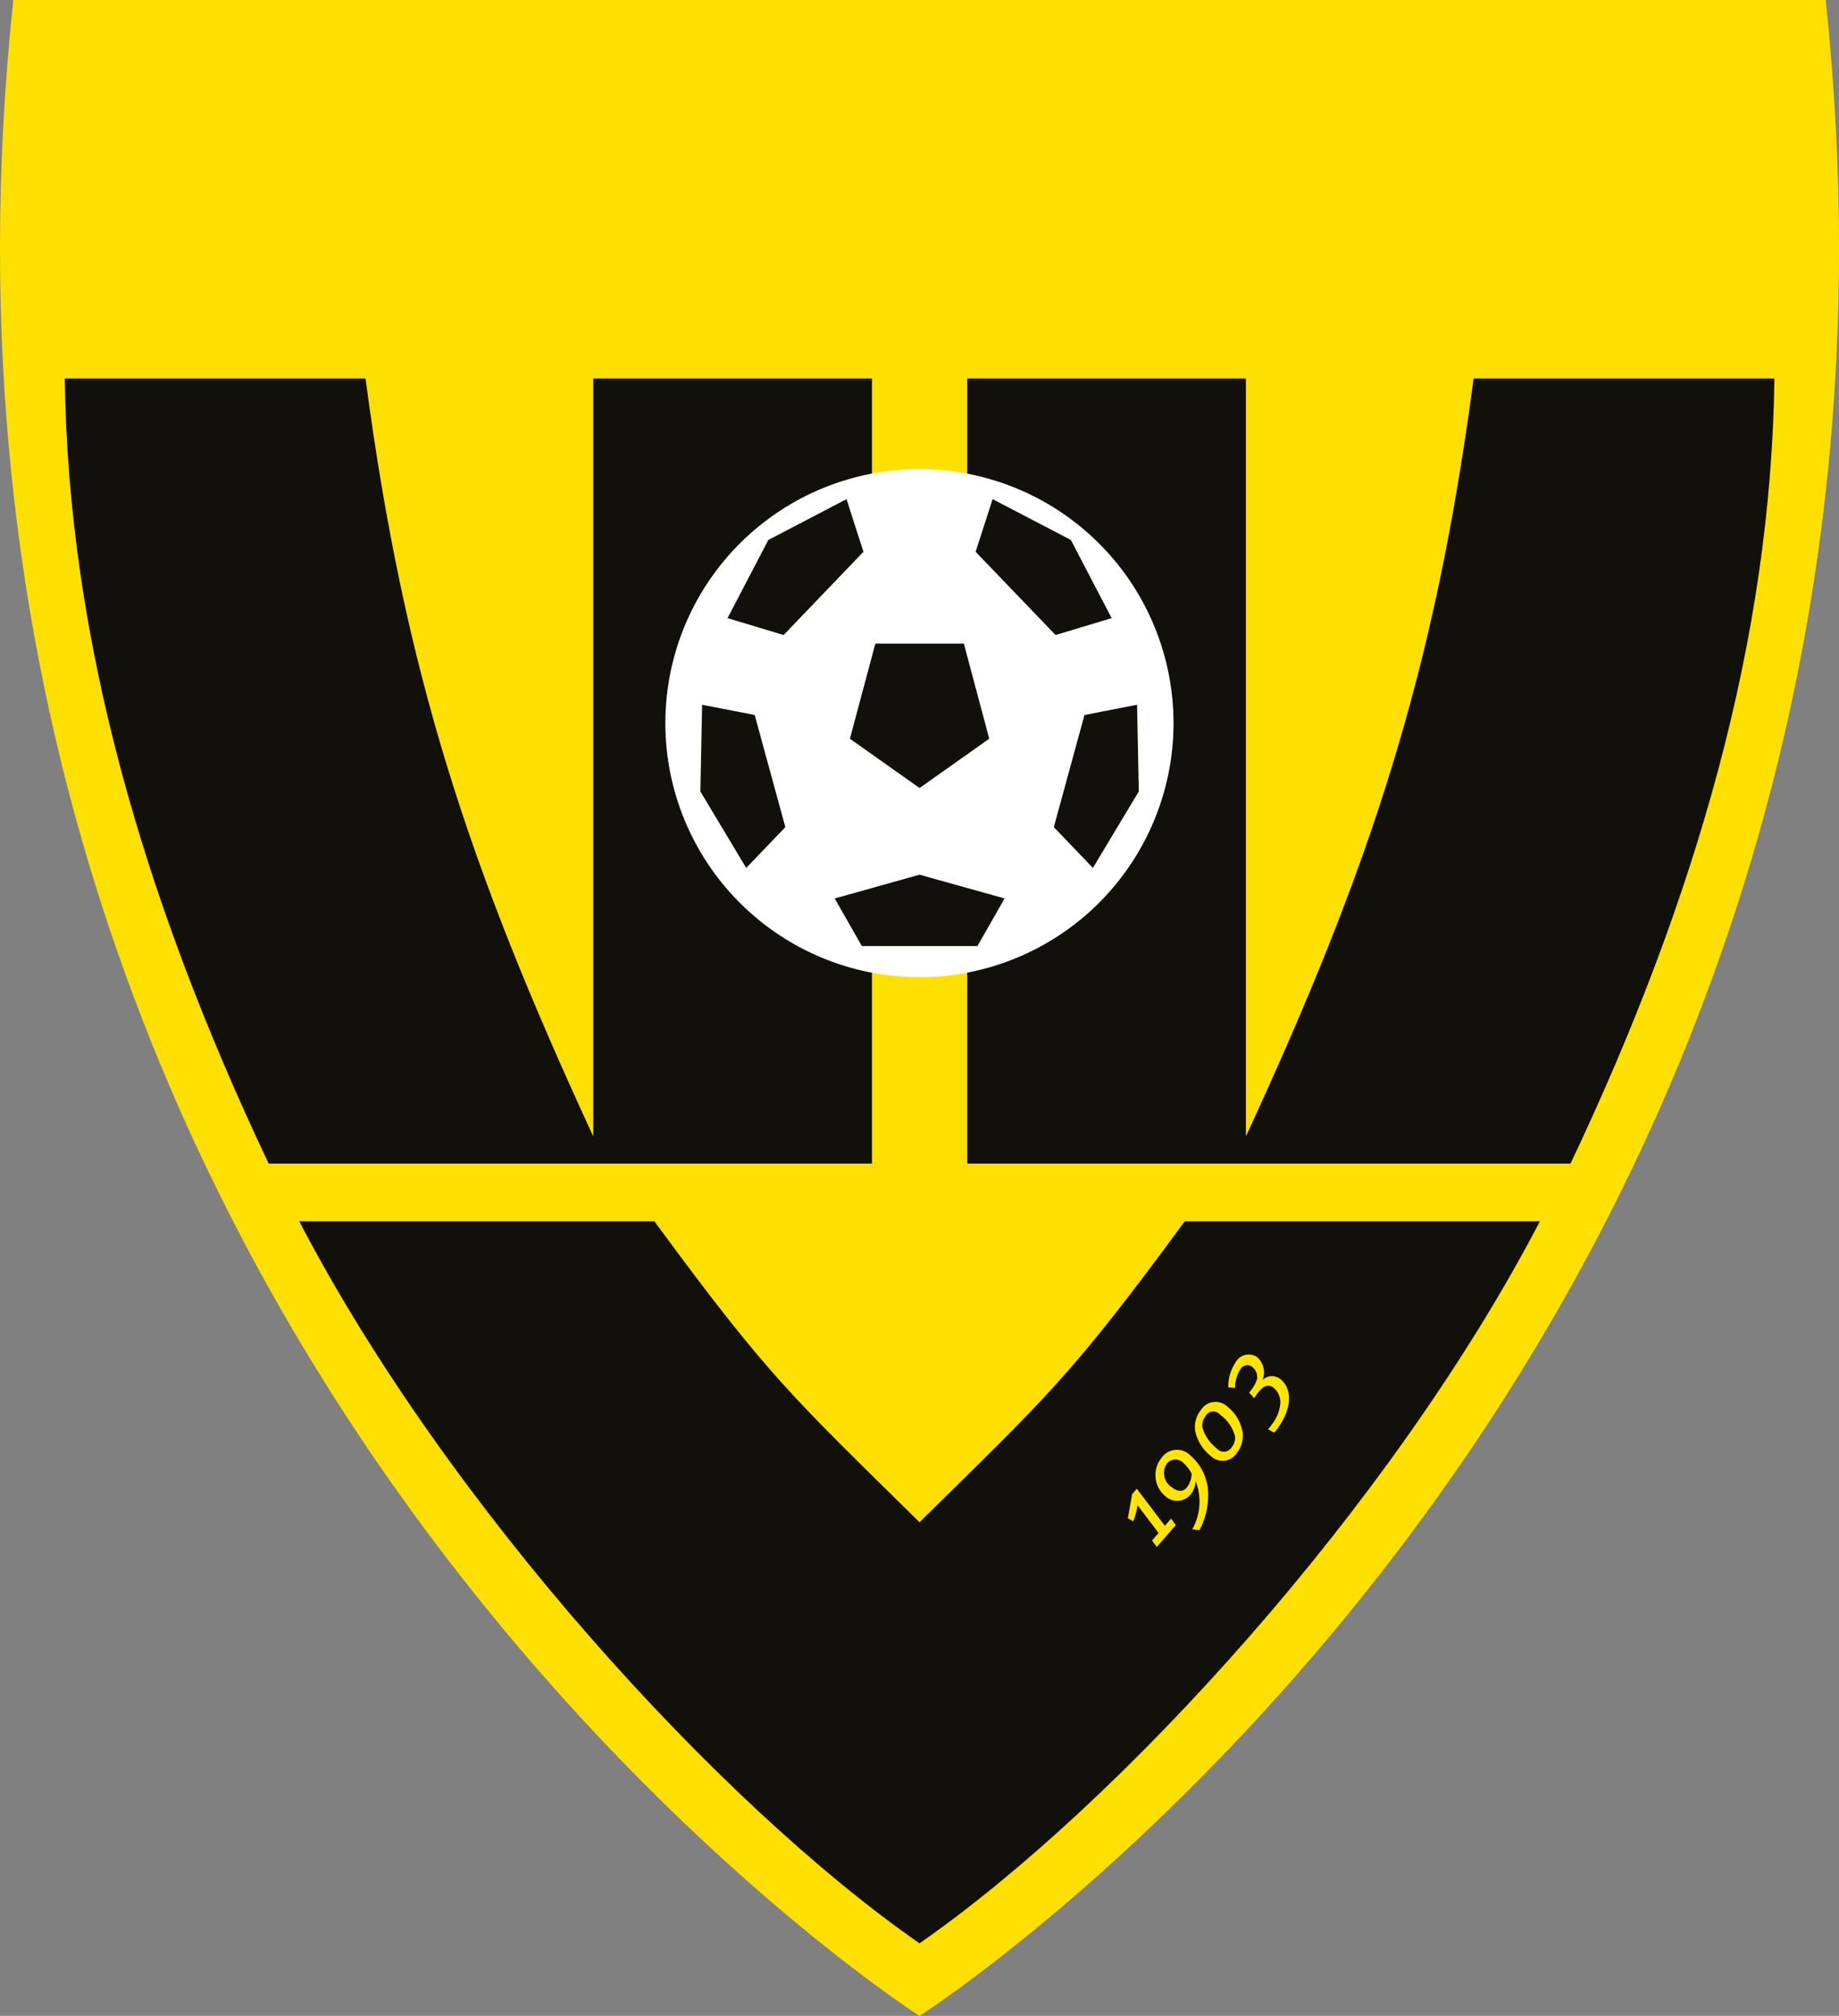 <?xml version="1.0" encoding="UTF-8" standalone="no"?>
<svg
   viewBox="0 0 125.71 137.82"
   version="1.1"
   id="svg6"
   sodipodi:docname="vvv-venlo.svg"
   inkscape:version="1.4.2 (f4327f4, 2025-05-13)"
   xmlns:inkscape="http://www.inkscape.org/namespaces/inkscape"
   xmlns:sodipodi="http://sodipodi.sourceforge.net/DTD/sodipodi-0.dtd"
   xmlns="http://www.w3.org/2000/svg"
   xmlns:svg="http://www.w3.org/2000/svg">
  <rect x="0" y="0" width="125.71" height="137.82" fill="#808080" stroke="none"/>
  <defs
     id="defs6" />
  <sodipodi:namedview
     id="namedview6"
     pagecolor="#ffffff"
     bordercolor="#000000"
     borderopacity="0.25"
     inkscape:showpageshadow="2"
     inkscape:pageopacity="0.0"
     inkscape:pagecheckerboard="0"
     inkscape:deskcolor="#d1d1d1"
     inkscape:zoom="5.8554633"
     inkscape:cx="62.93268"
     inkscape:cy="68.910004"
     inkscape:window-width="1920"
     inkscape:window-height="1009"
     inkscape:window-x="-8"
     inkscape:window-y="-8"
     inkscape:window-maximized="1"
     inkscape:current-layer="svg6" />
  <path
     fill="#fee000"
     d="M124.802 0H.909c-9.737 92.074 61.948 137.823 61.948 137.823S134.548 92.074 124.802 0"
     id="path1" />
  <path
     fill="#12100b"
     d="M 66.115,25.877 H 85.168 V 77.69 c 8.479,-18.353 12.894,-31.6 15.564,-51.813 h 20.563 c -0.231,17.8 -5.34,35.549 -13.938,53.677 H 66.115 M 59.606,25.877 H 40.553 V 77.69 C 32.073,59.337 27.659,46.093 24.988,25.877 H 4.428 c 0.231,17.8 5.34,35.549 13.938,53.677 h 41.24"
     id="path2"
     sodipodi:nodetypes="cccccccccccccc" />
  <path
     fill="#fff"
     d="M80.219 49.44a17.368 17.368 0 1 0-17.368 17.368A17.37 17.37 0 0 0 80.219 49.44"
     id="path3" />
  <path
     fill="#12100b"
     d="m47.995 48.182-.119 5.928 3.133 5.228 2.676-2.789-2.095-7.667ZM57.867 34.125l-5.345 2.79-2.79 5.345 3.833 1.155 5.459-5.69ZM77.727 48.182l.119 5.928-3.139 5.228-2.67-2.789 2.095-7.666ZM67.854 34.125l5.347 2.79 2.789 5.346-3.834 1.154-5.465-5.69ZM65.888 44.005h-6.051l-1.739 6.5 4.759 3.37 4.765-3.37ZM62.857 59.8l-5.8 1.626 1.857 3.252h7.9l1.857-3.252ZM80.985 83.499c-7.844 10.681-9.352 11.921-18.128 20.572-8.77-8.651-10.277-9.886-18.122-20.572h-24.28c10.141 19.469 28.725 39.845 42.4 49.363 13.648-9.494 32.268-29.894 42.408-49.363Z"
     id="path4" />
  <path
     fill="#ffe400"
     d="m 79.626,104.315 0.421,-0.487 0.332,0.433 -1.305,1.5 -0.32,-0.439 0.445,-0.516 -1.436,-1.893 c -0.062,0.372 -0.16,0.738 -0.291,1.092 l -0.374,-0.2 0.291,-1.65 0.32,-0.374 z m 2.961,-2.219 c 0.022,0.876 -0.183,1.742 -0.593,2.516 l -0.492,-0.059 c 0.566,-1.01 0.65,-2.221 0.231,-3.3 -0.014,0.357 -0.15,0.698 -0.386,0.967 -0.444,0.488 -1.201,0.52 -1.685,0.071 -0.808,-0.667 -0.912,-1.867 -0.231,-2.664 0.47,-0.626 1.387,-0.685 1.934,-0.125 0.759,0.65 1.204,1.595 1.222,2.594 m -2.807,-2.053 c -0.385,0.541 -0.232,1.295 0.332,1.644 0.386,0.314 0.765,0.32 1.027,0 0.202,-0.272 0.314,-0.6 0.32,-0.938 -0.141,-0.276 -0.332,-0.524 -0.564,-0.73 -0.305,-0.326 -0.825,-0.314 -1.116,0.024 z m 5.174,-2.022 c 0.033,0.47 -0.11,0.935 -0.4,1.305 -0.387,0.626 -1.253,0.733 -1.78,0.22 -0.557,-0.431 -0.941,-1.048 -1.08,-1.739 -0.066,-0.503 0.075,-1.01 0.392,-1.406 0.402,-0.641 1.292,-0.748 1.834,-0.22 0.573,0.454 0.945,1.115 1.034,1.84 m -2.552,-1.187 c -0.185,0.222 -0.259,0.517 -0.2,0.8 0.174,0.553 0.513,1.04 0.973,1.394 0.283,0.333 0.81,0.284 1.027,-0.095 0.178,-0.212 0.256,-0.491 0.214,-0.765 -0.158,-0.581 -0.511,-1.091 -1,-1.442 -0.276,-0.331 -0.796,-0.288 -1.015,0.083 z m 3.905,-2.488 c 0.321,-0.317 0.825,-0.352 1.187,-0.083 0.8,0.593 0.9,1.923 -0.136,3.364 -0.076,0.115 -0.163,0.223 -0.261,0.32 l -0.421,-0.231 c 0.092,-0.099 0.177,-0.204 0.255,-0.314 0.348,-0.431 0.555,-0.96 0.593,-1.513 0.003,-0.39 -0.166,-0.762 -0.463,-1.015 -0.216,-0.175 -0.526,-0.175 -0.742,0 -0.198,0.169 -0.367,0.37 -0.5,0.593 l -0.089,0.119 -0.344,-0.374 c 0.04,-0.042 0.075,-0.088 0.107,-0.136 0.188,-0.227 0.335,-0.486 0.433,-0.765 0.064,-0.336 -0.073,-0.678 -0.35,-0.878 -0.281,-0.198 -0.673,-0.089 -0.813,0.225 -0.223,0.371 -0.342,0.795 -0.344,1.228 L 83.962,94.85 c -0.012,-0.6 0.158,-1.189 0.487,-1.691 0.275,-0.532 0.945,-0.716 1.454,-0.4 0.465,0.384 0.627,1.025 0.4,1.584 z"
     id="path5"
     sodipodi:nodetypes="ccccccccccccccccccccccccccccccccccccccccccccccccccccccccccccccccc" />
</svg>

